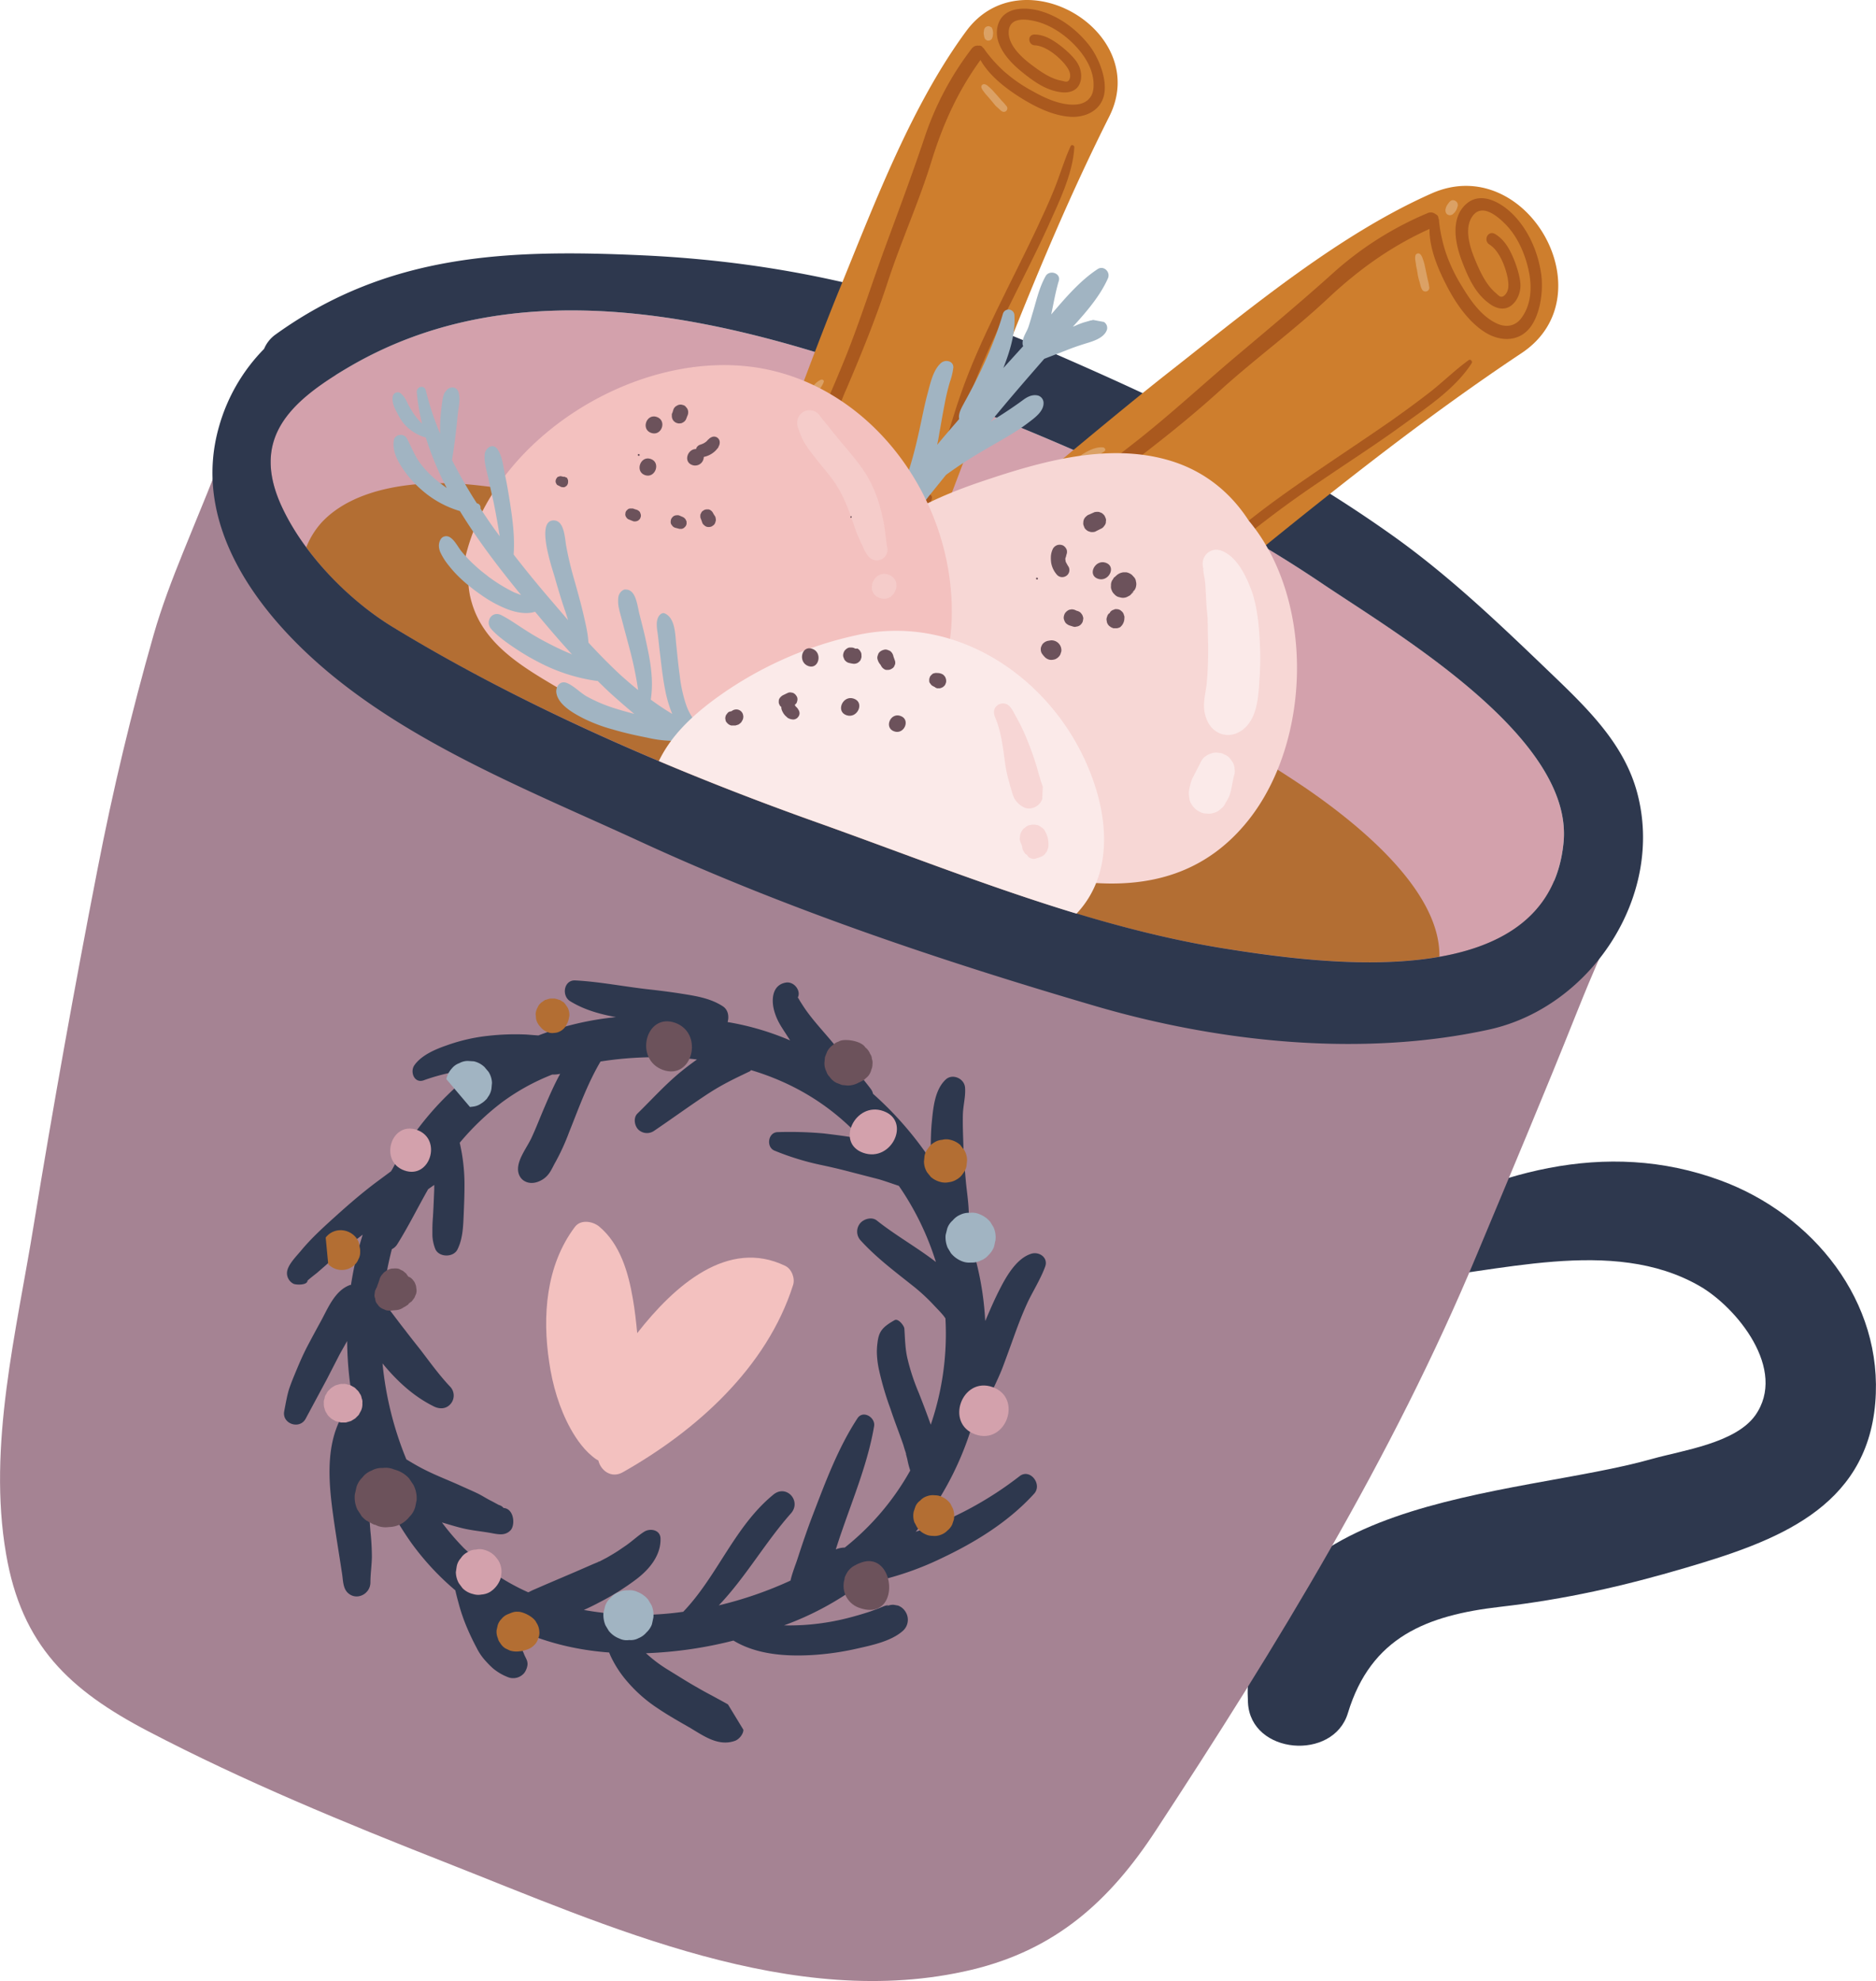 <svg xmlns="http://www.w3.org/2000/svg" width="1023.1" height="1080" viewBox="0.007 -0.019 1023.079 1080.027" style=""><g><title>hdrawnl50_327509674</title><g data-name="Layer 2"><path d="M1022.7 764.9c4.7-55.4-34.1-102.8-84.2-121.3-63.3-23.4-126.2-4.1-182.2 27.8-14 8-8.1 27.9 8.1 26.7 51.8-3.9 114.7-24.5 162.5 3 20.2 11.6 48.1 45.6 30.3 70.6-10.9 15.1-39.6 19-56 23.6-74.4 21.2-226.7 19-220.6 133 1.5 28.3 46.6 31.9 54.5 5.6 12.6-41.5 43.1-53.3 83-57.9 35.6-4.1 67.4-11.3 101.6-21.4 48.1-14.2 98.1-32 103-89.7z" fill="#2e384e"></path><path d="M99.8 301.2c-6 14.8-11.7 29.7-16.1 45.1q-18 63-30.5 127.4-18.9 96.8-34.8 194C9 725.9-6.9 788.2 3.3 847.2c8.5 49.8 34.5 74.2 77.6 96.7 52.3 27.3 107 49.8 161.9 71.4 88.4 34.7 190.1 81.6 287 58.6 46.1-11 75.5-37.6 100.7-76.2 65.7-100.2 128.8-203 175-313.9 18.2-43.6 36.6-87.1 54.1-131 21.4-53.4 10.4-19 27.1-73.1-8.6-.8-18.2.8-27.4.9-32.6.3-64.2-11.9-95.1-21.4-95.3-29.3-157.7-152.7-255.5-173.5-66.1-14-130.8-33.5-196.5-49.5-34.9-8.5-70-16-104.8-25.3-16.3-4.3-36.4-11-53.7-10.1-20.9 1.1-23.3 19.5-28.7 35.7-7.2 22-16.6 43.2-25.2 64.7z" fill="#a58393"></path><path d="M785 521.6c-39.7 7-87.5.3-117.9-4.6-75.2-12.1-149.7-43-221.1-68.5-78.4-27.9-160.3-63.1-231.5-106.4a171.8 171.8 0 0 1-47.4-43.7 122.2 122.2 0 0 1-13.2-21.7c-17.6-37.4 4.1-57.5 35.4-76.1C294 138.7 424 180.3 532.1 223.2c66.8 26.5 129 54.5 188.9 94.8 40.1 27 137.4 84 131.7 141.4-3.9 39-32.5 56.1-67.7 62.2z" fill="#d3a1ac"></path><path d="M785 521.6c-39.7 7-87.5.2-117.8-4.6-26.9-4.3-53.5-11-80.1-18.9-47.8-14.5-95.1-33.2-141.1-49.6-28.7-10.2-57.8-21.4-86.7-33.6-50.1-21.2-99.7-45.3-144.8-72.8a170.5 170.5 0 0 1-47.5-43.7 44.6 44.6 0 0 1 8.5-13.7c18.5-19.7 53-22.7 77.9-20.8 35.8 3 72.4 12.7 106.2 24.7s71.5 15 106.2 27.4c86.7 30.7 171.3 62.6 247.4 114.4 25.3 17.5 72.5 54.2 71.8 91.2z" fill="#b36e33"></path><path d="M892.9 432.3c-6.7-25.2-24.8-43.7-43-61.3-29.1-27.9-57.8-55.9-90.8-79.3-61.1-43.4-122.8-72.5-191.3-102.1-70.9-30.6-140.2-46.8-217-50.4-73.7-3.4-139.1-1.1-200.6 43.2a18.3 18.3 0 0 0-6.2 7.8 98.3 98.3 0 0 0-24.5 42.1c-15.5 53.6 21 102.1 60.2 134.7 48.9 40.6 112.7 65.6 169.9 92 79.3 36.5 163.6 64.8 247.2 89.3 67.7 19.9 145.6 28.2 215.2 13 55.5-12.1 95.9-72.7 80.9-129zM667.1 517c-75.2-12.1-149.7-43-221.2-68.5-78.3-27.9-160.2-63.1-231.3-106.4-24.1-14.6-48.5-39.4-60.7-65.4-17.6-37.4 4-57.5 35.5-76.1C294 138.7 424 180.3 532.1 223.2c66.8 26.5 129.1 54.6 188.8 94.8 40.2 27.1 137.5 84 131.8 141.4-8.1 82.7-128.2 66.8-185.6 57.6z" fill="#2e384e"></path><path d="M780.6 105.5c-49.8 22.1-97.4 61.4-140.2 95.1-17.8 13.9-35.3 28.4-52.8 42.9l-2.9 2.4-42.8 35.6-1.5 1.2q-17.1 14.3-34.5 28.2c-21.3 17.1-44 34-67 51.2a79.7 79.7 0 0 0 19.4 47c12.5 14.6 29.1 26 46.5 35.2 21.4-15.4 42.5-30.9 63.1-47.2 22.5-17.7 44.4-35.8 66.5-54l4.9-4.1c12.7-10.3 25.2-20.7 37.8-31l9-7.3c46.5-37.8 93.8-75 143.7-108.2 47.3-31.4 2.6-110.1-49.2-87z" fill="#ce7e2d"></path><path d="M801 196.3c-7.4 5.3-14 11.9-21.2 17.5s-14.1 10.6-21.3 15.7c-15 10.4-30.2 20.4-45.3 30.8s-29.7 20.9-43.4 32.9c-6.9 6-13.5 12.5-20.3 18.6s-14.5 10.5-19.4 17.3c-.5.7.3 2 1.2 1.7 7.9-2.5 14.8-9.5 21-14.8s13.2-12.1 20-17.9a562.4 562.4 0 0 1 47.4-35.5c14.9-10.2 30.1-19.9 44.7-30.5s29.3-20.3 38.2-34.1c.6-1-.6-2.4-1.6-1.7z" fill="#aa591e"></path><path d="M621.9 335.3a21.7 21.7 0 0 0-3.5 1.5l-1.9 1.3-2.5 1.5-1.3.8-1.4 1.4a2.6 2.6 0 0 0-.6 2.5l.3.6a1.5 1.5 0 0 0 2 .6c1.4.1 1.3.3 2.2-.2a21.2 21.2 0 0 0 2-1.2l2-1.4 2.1-1.4a15.8 15.8 0 0 0 1.5-1.2l1.4-1.4c1.4-1.5-.4-4.2-2.3-3.4z" fill="#aa591e"></path><path d="M840.6 150.1c-1.5-11.6-6.3-23.3-14.3-32-6.3-6.9-18.2-14.6-26.8-6.8s-5.9 21.4-2.2 31.1 7.6 17.9 15.1 23.2c3.3 2.5 7.7 3.7 11.3 1.3s5.6-7.2 5.5-11.6-2.3-11.3-4.6-16.3-4.9-8.7-9-11.3-6.9 3.4-3.3 5.6c5.4 3.4 8.7 12.1 9.9 18.1.5 3 1 6.7-1.3 9.2s-3.6.4-5.2-.9c-5.4-4.6-8.6-11.8-11.2-18s-6.5-17.4-1.2-24.2 13.7.7 17.7 4.7c6.5 6.6 10.6 15.9 12.6 24.9s1.6 18.7-3.7 26c-3.6 5.1-9.1 5.6-14.3 2.9-8-4-13.8-12.4-18.3-19.9a88.6 88.6 0 0 1-8.7-18.1 83.5 83.5 0 0 1-3.8-17.4 3.7 3.7 0 0 0-.4-1.8v-.4a2.3 2.3 0 0 0-1.4-1.6 4.2 4.2 0 0 0-4.5-.6 182.6 182.6 0 0 0-50.9 32.1c-17.2 15.5-34.8 30.2-52.5 45.1s-35.3 31.2-53.8 45.9c-5.5 4.3-10.9 8.6-16.5 12.7l-4.6 3.6c-12 9.3-24.2 18.4-36 27.8l-7.9 6a18.4 18.4 0 0 0-2.2 1.7c-34.8 26.9-69.5 53.8-103.5 81.6l-8.5 6.8a59.8 59.8 0 0 0 2.5 7.1c36.5-30.2 74.7-58.4 111.9-87.9l4.3-3.4 2.5-1.9c14.3-11.3 29.1-22.2 43.8-33.3l5.3-4.1c18.4-13.9 36.6-28.2 53.7-43.8 19.1-17.2 39.8-32.3 58.4-49.8 16.8-15.7 34.3-28.2 55.1-37.6-.1 10.7 4.7 21.9 9.4 31s11.8 19.8 21.3 25.6c7.3 4.4 16.6 5.1 22.9-1.4s8.6-19.8 7.4-29.9z" fill="#aa591e"></path><path d="M779.5 156.9a26.6 26.6 0 0 0-.9-4.6l-.9-4.3-.9-4.2c-.2-.7-.4-1.4-.7-2.2l-.3-.8a.6.6 0 0 0-.1-.4 6.7 6.7 0 0 0-1.1-1.8 1.6 1.6 0 0 0-2.7.8 7.2 7.2 0 0 0-.1 2.1 1.7 1.7 0 0 1 .1.7 25.1 25.1 0 0 1 .4 2.7c.3 1.4.6 2.8.8 4.2s.5 2.7.9 4 .5 1.9.8 2.9a6.4 6.4 0 0 0 .8 1.9 2.1 2.1 0 0 0 3.9-1z" fill="#dba165"></path><path d="M795 112.2a2.8 2.8 0 0 0-.1-1.3 2.3 2.3 0 0 0-.8-1.1 2.6 2.6 0 0 0-2.4-.6 3.6 3.6 0 0 0-1.6 1.4l-.5.6a12.9 12.9 0 0 0-.9 1.6 8.3 8.3 0 0 0-.4 1.5v.6a2.9 2.9 0 0 0 .2.9 2.4 2.4 0 0 0 1 1.2 2.6 2.6 0 0 0 3-.4l.2-.2.9-.9a2.2 2.2 0 0 1 .5-.8 13 13 0 0 0 .9-2.5z" fill="#dba165"></path><path d="M601.6 243.9c-6.4-.7-14 5.6-18.8 9.1-6.9 5.3-13.3 11.2-19.8 17s-13.5 10.8-20.3 16.1a133.2 133.2 0 0 0-11.9 10.5c-2.9 2.9-6.1 6.2-7.4 10.1-.3.8.7 1.9 1.6 1.4 3.7-2.6 6.7-6.4 10.1-9.4s8.3-6.6 12.5-9.8c6.6-5.1 13.3-10.1 19.5-15.7s11.1-10.5 17-15.4a99.1 99.1 0 0 1 9-6.6c2.9-1.9 6.6-3.1 9.3-5.3.9-.6.1-1.9-.8-2z" fill="#dba165"></path><path d="M526.9 17c-29.4 39.9-49.4 92.4-68.1 138.3-7.8 19-15.1 38.3-22.4 57.7-.4 1.1-.7 2.1-1.2 3.2q-8.8 23.7-17.8 47.5a10.4 10.4 0 0 1-.6 1.6c-4.7 12.6-9.6 25.2-14.6 37.8-9.2 23.1-19.4 46.6-29.9 70.7a72.9 72.9 0 0 0 36.5 28.3c16.5 5.9 34.7 7.5 52.7 6.9 9.9-21.7 19.6-43.6 28.5-65.7 9.8-24.2 19-48.3 28.3-72.6l2.1-5.5c5.3-13.9 10.5-27.7 15.8-41.5 1.3-3.3 2.5-6.6 3.8-9.8 19.8-50.9 40.4-101.6 64.9-150.3 23.3-46.1-47.5-88.2-78-46.6z" fill="#ce7e2d"></path><path d="M583.9 79.6c-3.5 7.6-5.8 15.7-8.9 23.4s-6.4 14.7-9.8 22c-7.1 15-14.7 29.8-21.9 44.7s-14.1 30-19.5 45.6c-2.8 7.8-5 15.9-7.7 23.8s-6.7 14.8-7.5 22.4c-.1.8 1.1 1.5 1.7.8 5.1-5.5 7.4-14.2 9.9-21.1s5.1-15.5 7.8-23.2c6.1-16.9 13.6-33.2 21.5-49.4 7.2-14.7 14.8-29.3 21.6-44.2 6-13.4 14-29.3 14.8-44.2 0-1-1.5-1.6-2-.6z" fill="#aa591e"></path><path d="M504.9 270.1a18.6 18.6 0 0 0-2.1 2.8l-1 1.9-1.2 2.3-.7 1.2c-.2.6-.3 1.2-.5 1.8a2.3 2.3 0 0 0 .7 2.2l.5.3a1.3 1.3 0 0 0 1.8-.4c1.2-.6 1.2-.4 1.7-1.1a17.4 17.4 0 0 0 1-1.9c.3-.7.7-1.4 1-2l1-2.1a7.7 7.7 0 0 0 .7-1.6c.1-.6.3-1.1.4-1.7a1.9 1.9 0 0 0-3.3-1.7z" fill="#aa591e"></path><path d="M594.4 25.2c-6.4-8.4-15.5-15.5-25.7-18.8-8.1-2.7-21-3.3-24.3 6.7s5 19.6 12.3 25.6 14.1 10.7 22.3 11.6c3.8.4 7.8-.6 9.6-4.2s1.1-8.2-.9-11.6-6.9-7.9-11-10.8-7.7-4.7-12.2-4.9-3.9 5.8-.1 5.9c5.8.3 12.4 5.7 16 9.9 1.7 2.1 3.8 4.8 3.1 7.8s-2.7 2-4.5 1.6c-6.3-1.1-12.1-5.4-17-9.1S549.1 24 550.2 16.3s11.1-5.7 16.1-4.3c8.1 2.4 15.6 7.8 21.2 14.1s9.6 14 8.8 22.2c-.6 5.6-4.7 8.5-10 8.7-8.1.4-16.6-3.6-23.5-7.5a81.9 81.9 0 0 1-15-10.4 76.1 76.1 0 0 1-10.8-12 4.7 4.7 0 0 0-1.1-1.3c-.1 0-.1-.1-.2-.3a2 2 0 0 0-1.9-.6 4 4 0 0 0-3.8 1.5 165.2 165.2 0 0 0-25.7 48.3c-6.7 20-14 39.5-21.3 59.3s-13.8 40.5-21.8 60.5c-2.4 5.9-4.8 11.7-7.3 17.5l-2.1 4.9c-5.3 12.7-10.8 25.4-15.9 38.2l-3.5 8.3a22.9 22.9 0 0 0-1 2.3c-15.4 36.9-30.7 73.8-45.1 111.1l-3.6 9.3c1.6 1.5 3.3 3 5.1 4.4 15.3-40.3 32.8-79.8 48.9-119.9.7-1.5 1.3-3 1.9-4.6s.7-1.8 1.1-2.6c6.3-15.3 13-30.7 19.7-46.1.7-1.9 1.5-3.7 2.3-5.5 8.3-19.4 16.2-38.9 22.7-58.9 7.3-22.1 17-43.4 23.8-65.7 6.2-19.9 14.3-37.7 26.5-54.5 4.8 8.5 13.6 15.3 21.5 20.3s18.2 10.3 28.3 10.7c7.8.2 15.5-3.5 17.5-11.5s-2.1-19.5-7.6-27z" fill="#aa591e"></path><path d="M549.1 58.1a26.7 26.7 0 0 0-2.8-3.2l-2.6-3-2.6-2.9-1.5-1.4-.6-.5-.3-.3a4 4 0 0 0-1.7-.9 1.5 1.5 0 0 0-1.8 1.8 6.8 6.8 0 0 0 .9 1.7l.4.5a15.6 15.6 0 0 0 1.6 2l2.5 2.9 2.4 2.9 2 1.8a5.7 5.7 0 0 0 1.5 1.2 1.9 1.9 0 0 0 2.6-2.6z" fill="#dba165"></path><path d="M541.2 15.8a2.1 2.1 0 0 0-.6-1l-1.1-.5a2.5 2.5 0 0 0-2.2.7 2.9 2.9 0 0 0-.7 1.8c0 .2-.1.5-.1.7a4.3 4.3 0 0 0 .1 1.6 7 7 0 0 0 .3 1.4l.2.5a.9.9 0 0 0 .6.6 1.5 1.5 0 0 0 1.3.5 2.2 2.2 0 0 0 2.2-1.6.4.4 0 0 1 .1-.3 4.3 4.3 0 0 0 .2-1.1c0-.3.1-.6.1-.9a6.7 6.7 0 0 0-.4-2.4z" fill="#dba165"></path><path d="M447.7 207c-5.3 2.3-8.6 10.7-10.7 15.7-3.2 7.3-5.6 14.9-8.1 22.4s-5.7 14.6-8.8 21.8a110.2 110.2 0 0 0-4.6 13.7c-1 3.6-2.1 7.6-1.3 11.3a1 1 0 0 0 1.8.3c1.8-3.7 2.5-8 3.9-11.9s3.5-9 5.4-13.4c2.9-7 6-13.9 8.3-21.2s4.1-13.3 6.5-19.8c1.3-3.1 2.6-6.3 4.1-9.3s3.9-5.4 5-8.3c.4-1-.7-1.6-1.5-1.3z" fill="#dba165"></path><path d="M569.5 195.6l11.7-4.5c3.4-1.4 6.9-2.6 10.4-3.7s10.5-2.8 12.1-7.7a3.8 3.8 0 0 0-1.7-4.2l-5.9-1.1-.6.2a5.8 5.8 0 0 0-1.4.3l-2.8.8a38 38 0 0 0-4.7 1.8l-1.5.6c7.4-8.1 14.8-16.7 19.1-26.3 1.6-3.5-2.3-7.3-5.6-5.1-9.6 6.3-17.6 15.7-25.3 24.7 1.3-6.1 2.3-12.2 4.1-18.2 1.4-4.3-5.1-6.4-7.2-2.6-3.3 5.9-4.8 12.4-6.7 18.9-.9 2.9-1.7 6-2.7 8.9s-3.8 6.3-3 9.9a.5.5 0 0 1 .2.4l-10.8 11.9c3.6-9.2 6.7-19.1 6-29.1a3.2 3.2 0 0 0-6.2-.6c-4.9 16.8-12.5 33-20.9 48.2-1.3 2.5-3.7 6.2-3 9.3-4 4.7-8.1 9.3-12 14.1.4-1.9.8-3.9 1.1-5.9 1-5.5 1.9-11 3-16.5a119 119 0 0 1 2.8-11.8 36.4 36.4 0 0 0 1.9-7.9c.2-3.6-4.2-4.6-6.6-2.6-4.5 3.8-6 11.5-7.5 17s-2.9 12.7-4.3 19.1-2.8 12.3-4.6 18.4c-.8 2.8-1.7 5.5-2.8 8.3a29.8 29.8 0 0 0-2 5.1 50.3 50.3 0 0 0-7.4 14.1c-1.2 4.3 4 8.6 7.9 6 5.7-3.8 9.6-9.6 13.7-15l9.6-11.9c5.9-4.3 12.1-8.4 18.4-12.1 8.9-5.4 18.5-10.2 26.8-16.6 3.3-2.5 8.3-6.1 8-10.8a4.2 4.2 0 0 0-3.1-3.8c-3.2-.7-5.9.8-8.4 2.7-5.6 4.1-11.5 7.9-17.4 11.6l7.1-8.5c7.3-8.7 14.7-17.2 22.2-25.8z" fill="#a1b4c2"></path><path d="M681 283.8c-10.2-15.8-25.1-27.8-44.7-33.2-32.7-9.1-68.3.9-99.5 11.4-25.1 8.4-50.4 19.5-68.3 39.9-10.4 11.9-18 25.6-19.7 41.5a59.8 59.8 0 0 0 2.9 25.6c1.2 26.5 18.7 53.6 37.7 69.9 27.4 23.6 66.5 38.4 102.2 42s66.3-5.1 89.1-33.6c34.4-43 36.5-120.2.3-163.5z" fill="#f7d7d5"></path><path d="M518.2 318.1c-6.2-55.4-46.5-106.8-102.4-117.2-66.7-12.3-147.8 37.6-162.4 104.6a13.9 13.9 0 0 0 2 11.4 44.6 44.6 0 0 0 1.9 11.7c6.9 23.7 29.5 36 49.2 47.7 30.8 18.3 63.7 27.3 99.1 31.6 32.6 4 70.2 6.8 94.7-19.5 17.5-18.9 20.7-45.9 17.9-70.3z" fill="#f3c1bf"></path><path d="M686.9 369.9a158.9 158.9 0 0 0 .1-20.7c-.4-8.7-1.6-20.2-4.9-28.4-2.4-6.2-5.9-13.4-11.1-17.7-3.1-2.4-6.9-4.6-10.8-2.7s-5.2 6.3-3.7 10.3c-.6-1.6-.1 1.4-.1 1.7s.3 1.4.4 2.1a52.3 52.3 0 0 1 .7 6.8c.2 3.5.3 6.9.6 10.5.2 1.7.3 3.4.5 5.1v2.2a24.4 24.4 0 0 1 .1 2.7c0 3.5.1 6.9.2 10.4 0 6.3-.1 12.6-.7 18.9a17.9 17.9 0 0 1-.2 2.3 1.3 1.3 0 0 0 .1-.6l-.6 3.9c-.9 5.5-1.6 9.9.5 15.3 3.4 8.9 13.2 11.5 20.5 5.2s7.8-17.8 8.4-27.3z" fill="#fbeae9"></path><path d="M658.1 372.8v-.2c.1-1 .1-2.9 0 .2z" fill="#fecbc4"></path><path d="M671.7 429l1.2-5.9a7.2 7.2 0 0 0 .4-3.8 8.2 8.2 0 0 0-1-3.7l-1.5-2.1a6.6 6.6 0 0 0-3.2-2.2 4.4 4.4 0 0 0-2.5-.8 7.7 7.7 0 0 0-3.7 0c-2.4.6-5 2-6.2 4.3l-5 9.7a28.4 28.4 0 0 0-1.6 5.7 9.8 9.8 0 0 0-.2 3.4c.1.9.3 1.8.4 2.7a9.4 9.4 0 0 0 2 3.5 9 9 0 0 0 3.2 2.6 7.4 7.4 0 0 0 4.1 1.1 7.9 7.9 0 0 0 4-.4 7.3 7.3 0 0 0 3.5-2 7.6 7.6 0 0 0 2.7-3.2l.9-2.6c-.7 2-.8 2.5-.3 1.6s.1-.2.2-.4.7-1.3 1.1-2a26.4 26.4 0 0 0 1.5-5.5z" fill="#fbeae9"></path><path d="M483.9 298.7c-.9-4.7-1.1-9.7-2.1-14.5-2.1-10.6-5.6-20.6-12-29.4-3.5-4.9-7.4-9.4-11.3-14l-4.9-6c-2.2-3-4.7-5.6-6.8-8.6a6.8 6.8 0 0 0-8.8-1.6 7.1 7.1 0 0 0-2.8 8.6c1.2 3.2 2.2 6.3 4.1 9.1a70.1 70.1 0 0 0 4.5 6.2c2.9 3.8 6 7.5 9 11.2 7.1 9.2 10.1 18.3 13.8 29.2a80.8 80.8 0 0 0 3.7 8.5c1.4 3.1 3 7.3 6.8 8a5.8 5.8 0 0 0 6.8-6.7z" fill="#f5ccca"></path><path d="M484.6 313.3c-8.2-3-13.2 9.7-4.9 12.7s13.2-9.8 4.9-12.7z" fill="#f5ccca"></path><g fill="#6c525b"><path d="M309.8 262.2a2 2 0 0 0-.3-1.1 2.2 2.2 0 0 0-.5-.8h-.3l-.4-.2-.3-.2h-.8l-1.3-.3a2.2 2.2 0 0 0-1.1.2 1.8 1.8 0 0 0-.9.4l-.4.6a1.8 1.8 0 0 0-.4.9 2.2 2.2 0 0 0-.1.8 1.9 1.9 0 0 0 .3 1l.3.6a2.9 2.9 0 0 0 1.2.7l.7.4a2.8 2.8 0 0 0 1.5.4h.7a3.5 3.5 0 0 0 1.3-.8c.3-.2.4-.6.6-.9a4.3 4.3 0 0 0 .2-1.7z"></path><path d="M304.8 264.3l-.5-.2z"></path><path d="M304.1 264h.3l.4.2z"></path><path d="M304.9 264.4z"></path></g><path d="M348.6 247.6a.5.5 0 1 0-.3.9c.5.2.8-.7.3-.9z" fill="#6c525b"></path><path d="M349.5 281.3a3 3 0 0 0-.2-1.3l-.3-.8a3.5 3.5 0 0 0-1.3-1.1 4.2 4.2 0 0 0-1.2-.4l-.5-.2-.9-.3h-1.2a2.8 2.8 0 0 0-1.3.3l-.9.8a3.9 3.9 0 0 0-.6 1.1 2.2 2.2 0 0 1-.1.8 2.9 2.9 0 0 0 .4 1.6l.5.7a3.5 3.5 0 0 0 1.3.8h.1l.4.2.5.2 1.3.5a4 4 0 0 0 2.5-.4l.7-.6a2.4 2.4 0 0 0 .6-1.1 1.9 1.9 0 0 0 .2-.8z" fill="#6c525b"></path><path d="M374.4 285.1a2 2 0 0 0-.2-1.3c-.1-.3-.3-.5-.4-.8a4.5 4.5 0 0 0-1.3-1.1l-2.1-.9a2.9 2.9 0 0 0-1.3-.1 3.2 3.2 0 0 0-1.4.3 3.1 3.1 0 0 0-1.1.9 3.5 3.5 0 0 0-.7 1.2c0 .2-.1.5-.1.8a2.7 2.7 0 0 0 .3 1.8l.6.8a3.1 3.1 0 0 0 1.5 1l2.3.6h1.3a3.1 3.1 0 0 0 1.3-.6l.6-.6a2.4 2.4 0 0 0 .6-1.1 1.4 1.4 0 0 0 .1-.9z" fill="#6c525b"></path><path d="M390.4 283.7a6.4 6.4 0 0 0-.3-2l-.9-1.4c-.1-.1-.1-.1-.1-.2s-.1-.1-.1-.2l-.3-.5a3.6 3.6 0 0 0-1-1.1 3.1 3.1 0 0 0-1.3-.6h-.9a3.5 3.5 0 0 0-1.4.3l-.8.5a2.4 2.4 0 0 0-.9 1.1l-.4.8a6 6 0 0 0 0 1.9c.4.9.7 1.8 1 2.7a2.7 2.7 0 0 0 .9 1.2 3.8 3.8 0 0 0 1.3.9 3.6 3.6 0 0 0 1.4.2 4 4 0 0 0 1.5-.3l.9-.6a3.1 3.1 0 0 0 1.1-1.6z" fill="#6c525b"></path><path d="M354.9 250.2c-5.6-2-8.8 6.8-3.2 8.8s8.9-6.8 3.2-8.8z" fill="#6c525b"></path><path d="M358.2 227.3c-5.6-2-8.8 6.7-3.1 8.7s8.8-6.7 3.1-8.7z" fill="#6c525b"></path><path d="M375.3 224.8a3.8 3.8 0 0 0-1.2-2.9 2.6 2.6 0 0 0-1.3-1l-1.1-.3a3.9 3.9 0 0 0-2.1.3l-.9.5a3.9 3.9 0 0 0-1.4 1.7l-.6 1.9a2.1 2.1 0 0 0-.3 1.5 4.1 4.1 0 0 0 1 3 5 5 0 0 0 1.4 1l1 .3a5 5 0 0 0 2.1-.2l.9-.5a3.8 3.8 0 0 0 1.4-1.7c.3-.7.5-1.4.8-2a4.5 4.5 0 0 0 .3-1.6z" fill="#6c525b"></path><g fill="#6c525b"><path d="M392.5 241.3a3.1 3.1 0 0 0-4.6-2.9 4.6 4.6 0 0 0-1.6 1.2l-.8 1 .5-.6-.2.2.5-.6h-.1c-.1.1-.1.2-.2.2a5 5 0 0 1-1.5 1.4 6.1 6.1 0 0 1-1.8.9l-.4.2a3.6 3.6 0 0 0-2.3 1.5 4.2 4.2 0 0 0-.4 1c-4.6-.1-7.1 6.9-2.1 8.7a4.7 4.7 0 0 0 6.3-4.4 12.8 12.8 0 0 0 6.6-3.6l1.2-1.4.2-.3v-.2l.4-.8a4.1 4.1 0 0 0 .3-1.5z"></path><path d="M386.4 239.5z"></path></g><path d="M464.3 281.4c-.5-.2-.8.7-.3.9a.5.5 0 0 0 .3-.9z" fill="#6c525b"></path><path d="M578.8 353.9a5.2 5.2 0 0 0-1-2.6 5.4 5.4 0 0 0-4.8-2.2l-1.7.3a5.3 5.3 0 0 0-2.1 1.1 3.3 3.3 0 0 0-1.1 1.5 3.5 3.5 0 0 0-.5 1.8 4.6 4.6 0 0 0 .5 2.3 12.7 12.7 0 0 0 2 2.4 5.3 5.3 0 0 0 2.5 1.2 6.7 6.7 0 0 0 2.8-.3 5.7 5.7 0 0 0 2.2-1.6 3.8 3.8 0 0 0 .9-1.8 3.6 3.6 0 0 0 .3-2.1z" fill="#6c525b"></path><path d="M565.8 315a.5.5 0 1 0-.3.9c.5.2.8-.7.3-.9z" fill="#6c525b"></path><path d="M590.8 337.1a5.8 5.8 0 0 0-.7-2.1l-.7-.9a4.3 4.3 0 0 0-2.1-1.1l-.7-.3a4.6 4.6 0 0 0-2.3-.5l-1.1.2a5 5 0 0 0-1.9 1.3 3.8 3.8 0 0 0-.9 1.5 5.1 5.1 0 0 0-.3 1.7 4.8 4.8 0 0 0 .5 1.7 3.3 3.3 0 0 0 1 1.4 5.3 5.3 0 0 0 2.1 1.1l1.6.5a2.5 2.5 0 0 0 1.7 0 3.9 3.9 0 0 0 2.9-1.7 3.3 3.3 0 0 0 .7-1.6c.1-.4.1-.8.2-1.2z" fill="#6c525b"></path><path d="M613.2 336.8a1.9 1.9 0 0 0-.2-1.3 3.8 3.8 0 0 0-1-2l-.8-.7a3.6 3.6 0 0 0-2.2-.7 2.2 2.2 0 0 0-1.6.3 3.1 3.1 0 0 0-1.5.8 2.5 2.5 0 0 0-.8 1.2c-.2-.1-.3-.1-.5.3h-.1l-.2.3-.3.5-.4 1.2a3.1 3.1 0 0 0 0 1.9 2.7 2.7 0 0 0 .3 1.2 4.2 4.2 0 0 0 1.1 1.5l1 .7 1.2.5h1.9a5.5 5.5 0 0 0 1.8-.6 6.4 6.4 0 0 0 2.3-5.1z" fill="#6c525b"></path><g fill="#6c525b"><path d="M619.6 319.4a4.9 4.9 0 0 0-.1-2.4 4 4 0 0 0-1-2.3l-1.2-1.3a6.9 6.9 0 0 0-3-1.4h-1.7a6.9 6.9 0 0 0-3.1 1.2l-.3.2-1.3 1.2h-.1a.3.3 0 0 0-.1.2h-.2a7.5 7.5 0 0 1-.9 1.5.1.1 0 0 1-.1.1l-.2.5a4.9 4.9 0 0 0-.4 2.4 4.3 4.3 0 0 0 .4 2.5 4.9 4.9 0 0 0 1.4 2.1 5.1 5.1 0 0 0 2.1 1.5l1.6.4a5.3 5.3 0 0 0 3.3-.4l1.5-.8a6.3 6.3 0 0 0 1.5-1.8l-.5.4a3.4 3.4 0 0 0 .8-.9c0 .1 0 .1-.1.1l.3-.3h.1l-.4.5c0 .1 0 .1-.1.1s-.1.2-.1.3.1-.2.2-.3-.8 1.2-.4.8a3.9 3.9 0 0 0 .8-1.4c.1-.1.3-.2.4-.4a5 5 0 0 0 .9-2.3z"></path><path d="M617.7 323c0-.1.1-.1.1-.2s.1-.1.1-.2-.1.2-.2.4z"></path></g><path d="M582.3 308.3l-.3-.6a10.9 10.9 0 0 1-.8-1.5c-.1-.4-.1-.8-.2-1.2v-.6a9.8 9.8 0 0 0 .5-1.6v-.2a4.2 4.2 0 0 0 .3-2.7 4.5 4.5 0 0 0-2-2.5 4.4 4.4 0 0 0-3-.3 4.4 4.4 0 0 0-2.5 1.9 10.9 10.9 0 0 0-1.2 4.6 18.8 18.8 0 0 0 .2 3.4 13.3 13.3 0 0 0 3 6.2 3.8 3.8 0 0 0 2.6 1.4 4 4 0 0 0 2.8-.8 3.8 3.8 0 0 0 .6-5.5z" fill="#6c525b"></path><path d="M603.2 283.7a3.5 3.5 0 0 0-.5-1.8 2.4 2.4 0 0 0-.6-1.1 5.3 5.3 0 0 0-1.4-1.2l-1.3-.5a7 7 0 0 0-2.5.1l-2.9 1.3a3.7 3.7 0 0 0-1.6 1 4.4 4.4 0 0 0-1.2 1.5 4.3 4.3 0 0 0-.4 1.9 3.1 3.1 0 0 0 .3 1.9 6.1 6.1 0 0 0 .5 1.2 5.8 5.8 0 0 0 1.9 1.6l1.3.4a5.8 5.8 0 0 0 2.6-.2.1.1 0 0 1 .1-.1l3.4-1.7a4 4 0 0 0 1.3-1.3 3.8 3.8 0 0 0 .9-1.8 4.9 4.9 0 0 1 .1-1.2z" fill="#6c525b"></path><path d="M603.1 306.8c-5.8-2.1-10.3 6.6-4.4 8.7s10.3-6.6 4.4-8.7z" fill="#6c525b"></path><path d="M455.4 375.7c-5-1.8-8.4 5.7-3.4 7.5s8.4-5.8 3.4-7.5z" fill="#6c525b"></path><path d="M386.6 400l-2.8-1.4c-.9-2.2-2.8-3.2-4.4-5a24.5 24.5 0 0 1-2.6-3.7 28.8 28.8 0 0 1-2.7-5.9 75.8 75.8 0 0 1-3.4-15.7c-.8-5.6-1.3-11.2-1.9-16.8s-.5-14.6-6.3-17.1c-1.1-.5-2.3.3-3 1.2-2.2 3-1.1 7.5-.7 10.8s.6 5.4.9 8c.9 7.2 1.6 14.4 3 21.5a67.7 67.7 0 0 0 3.9 13.3q-6-3.6-11.7-7.8c1.7-10.9-.3-21.5-2.7-32.3-1-4.8-2.3-9.6-3.5-14.4s-1.9-13.2-7.3-13.3a2.2 2.2 0 0 0-1.6.3 5.4 5.4 0 0 0-2.6 3.9 18.7 18.7 0 0 0 0 4.1c.1 1.1.4 2.1.6 3.2l1.8 6.7c1.4 5.4 2.9 10.8 4.3 16.2a193.8 193.8 0 0 1 4.1 20.4c-3.3-2.7-6.6-5.5-9.9-8.5-6-5.6-11.7-11.4-17.2-17.4-.3-5.3-1.6-10.5-2.8-15.7s-3.3-12.8-5.1-19.1-3.1-11.8-4.2-17.7c-.8-4.2-.9-14-6.8-14.1-10-.1-.9 26 .5 30.9s3.4 11.8 5.4 17.6c.7 2 1.3 3.9 1.9 5.9l-11.4-13.3q-9.3-10.9-18.3-22.5c.7-9.2-.5-18.6-1.9-27.7-.8-5.1-1.6-10.1-2.7-15.2s-1.4-10.1-4-14.2-6.6-1-7.1 2c-.7 4.7 1.2 9.8 2.1 14.4s2 8.9 2.9 13.3 2.2 11.6 3.1 17.4c-3.7-4.9-7.1-9.9-10.5-15.1a2.3 2.3 0 0 0-1.9-2.8.1.1 0 0 0-.1-.1c-4.9-7.6-9.4-15.5-13.5-23.5.9-5.6 1.7-11.2 2.3-16.9.4-3.1.6-6.2 1-9.3s1.3-7 .3-10.6-4.9-3.4-6.6-1.2l-1.1 1.4a14.8 14.8 0 0 0-1.2 4.7c-.3 1.8-.5 3.7-.7 5.5a86.5 86.5 0 0 0-.5 8.8v3.2a159.1 159.1 0 0 1-7.8-23.6c-.8-3.2-5.2-2.1-4.9 1.1a109.1 109.1 0 0 0 2.9 17.1 38.2 38.2 0 0 1-4.5-5.3c-1.1-1.6-2-3.2-2.9-4.8l-.4-.8a18.6 18.6 0 0 0-1-2 11.4 11.4 0 0 0-2.7-3.5 2.7 2.7 0 0 0-4.5 1.4c-.6 3.4.9 6.4 2.5 9.3a33 33 0 0 0 3.1 5.1 24.1 24.1 0 0 0 12.4 8.1 168 168 0 0 0 11.4 27.5 82.7 82.7 0 0 1-6.6-5.1 55.9 55.9 0 0 1-7.8-8.3c-3.2-4.3-4.9-9.2-7.5-13.9a3.7 3.7 0 0 0-4-1.5h-.5l-.3.2a5.1 5.1 0 0 0-1.3.9 2.3 2.3 0 0 0-.8 1.7c-1 5.5 1.8 11 4.8 15.4a56.9 56.9 0 0 0 9.7 11.1 55.2 55.2 0 0 0 21.5 12.1c9.9 16.2 21.7 31.5 33.4 45.8l-3.9-1.5a89.2 89.2 0 0 1-11.1-6.5l-2.7-1.9-.7-.6-1.3-1a62.6 62.6 0 0 1-4.9-4.1 69.9 69.9 0 0 1-8-8.3c-2.3-2.8-5.2-9.4-9.4-8-2.2.6-3.1 3.8-2.8 5.8a8.9 8.9 0 0 0 .8 2.9 33.9 33.9 0 0 0 4.6 7.2c5.3 6.8 12.2 12.3 19.3 17.1a65.2 65.2 0 0 0 13.1 6.8c4.4 1.6 9.9 2.7 14.6 1.2 6.6 7.9 13.2 15.7 20.2 23.3l-.8-.4c-4-1.6-7.9-3.5-11.8-5.5s-7.3-3.9-10.8-6.1c-5.1-3.1-9.9-6.7-15.1-9.4s-9.1 3.4-5.7 7.4 9.4 8.2 14.3 11.4a119 119 0 0 0 11.5 6.7 96.5 96.5 0 0 0 31.8 10.3h.5c2.7 2.6 5.4 5.3 8.2 7.8s7.7 6.8 11.8 10.2c-3.7-1-7.4-2-11.1-3.2a83 83 0 0 1-14.4-6.1c-3.9-2.1-7.1-5.8-11.1-7.5s-6.3 2.1-5.9 5.2c.9 6.5 9.1 11.1 14.3 13.8a87.4 87.4 0 0 0 16.6 6.3c6.1 1.8 12.3 3.2 18.5 4.4a65.7 65.7 0 0 0 14.7 1.8 70.8 70.8 0 0 0 16.1 6.3c6.1 1.6 8.3-7.6 3-10.2z" fill="#a1b4c2"></path><g><path d="M587.1 498.1c-47.8-14.5-95.1-33.2-141.1-49.6-28.7-10.2-57.8-21.4-86.7-33.6 6.6-13.7 17.6-24.1 29.6-33.1a204.4 204.4 0 0 1 79.5-35.8c54.7-11.4 106.3 24.8 126 74.7 10.1 25.2 12.7 56.2-7.3 77.4z" fill="#fbeae9"></path><path d="M568.7 428.9l-.3-.9c-.2-.5-.3-1-.5-1.4a27.6 27.6 0 0 1-.8-2.7c-.6-1.8-1.1-3.7-1.6-5.5a151.8 151.8 0 0 0-5.4-15.2 95.7 95.7 0 0 0-6-12.5c-1.2-2.1-2.5-5.3-4.7-6.6a5 5 0 0 0-5.9.8c-1.7 1.6-1.7 3.9-.9 5.9 3.5 8.1 4.4 17.1 5.6 25.7a68.6 68.6 0 0 0 2.2 10c.4 1.7.9 3.3 1.4 5a24.6 24.6 0 0 0 1.4 3.8 12.4 12.4 0 0 0 4.4 4.4c4 2.6 9.5.1 10.8-4.2z" fill="#f7d6d5"></path><path d="M571.8 460.6v-1a23.6 23.6 0 0 0-.4-2.8 15.1 15.1 0 0 0-1.5-3.7 5.1 5.1 0 0 0-2-2.1 5.8 5.8 0 0 0-2.6-1.3 7.6 7.6 0 0 0-3 0 5.2 5.2 0 0 0-2.7 1l-1.5 1.2a7.3 7.3 0 0 0-1.8 3.5 12.3 12.3 0 0 1-.2 1.9 7.6 7.6 0 0 0 1 3 .1.1 0 0 1-.1-.1 8.8 8.8 0 0 1 .5 1.5v.7a9.2 9.2 0 0 0 1.8 3.2l.8.5a4.1 4.1 0 0 0 1.9 1.8l1.1.3a4.2 4.2 0 0 0 2.2-.3l1.5-.6-1.2.5.8-.2 1.7-.7a4.6 4.6 0 0 0 2.1-1.8 3.7 3.7 0 0 0 1-1.7 6.4 6.4 0 0 0 .6-2.8z" fill="#f7d6d5"></path><path d="M405.3 391.3a2.4 2.4 0 0 0 0-1.2 3.6 3.6 0 0 0-.7-1.8 3.5 3.5 0 0 0-1.1-1 3.4 3.4 0 0 0-1.4-.5 4.1 4.1 0 0 0-1.9.2 3.5 3.5 0 0 0-1.2.7h-.1l-.8.2a2.2 2.2 0 0 0-1.3.8l-.7.9a3.4 3.4 0 0 0-.5 1.4 1.7 1.7 0 0 0 0 1 4.2 4.2 0 0 0 .4 1.5l.7.8a4.5 4.5 0 0 0 1.7 1.1c.1 0 .2 0 .2.1h2.5l1-.3.6-.2a7.1 7.1 0 0 0 1.5-1.2 7.5 7.5 0 0 0 .7-1.2 2.4 2.4 0 0 0 .4-1.3z" fill="#6c525b"></path><path d="M435.4 386.9a5.1 5.1 0 0 0-1.3-1.6l-.4-.5a1.4 1.4 0 0 1-.2-.6l.3-.3a2 2 0 0 0 .8-1.2 4 4 0 0 0 .3-1.5 3.2 3.2 0 0 0-.3-1.4l-.6-.9a4 4 0 0 0-1.6-1.2l-1-.2a3.2 3.2 0 0 0-1.9.3L427 379a5.3 5.3 0 0 0-2.1 2.1 3.6 3.6 0 0 0-.2 1.4 2.7 2.7 0 0 0 .3 1.5 4.1 4.1 0 0 0 .5.9c.1.2.4.3.6.5a3.9 3.9 0 0 0 .2 1.5 9.4 9.4 0 0 0 1.4 2.6l.5.6 1.1 1 .2.2a6.2 6.2 0 0 0 2.6.9l-.8-.2a3.7 3.7 0 0 0 1.8.2 3.8 3.8 0 0 0 1.7-.8l.6-.7a3.5 3.5 0 0 0 .6-1.4 3.4 3.4 0 0 0-.6-2.4z" fill="#6c525b"></path><path d="M443 353.7c-5.9-2.1-8 7.3-2.2 9.4s8-7.4 2.2-9.4z" fill="#6c525b"></path><path d="M465.7 380.9c-6-2.2-10.1 6.9-4.1 9s10.1-6.9 4.1-9z" fill="#6c525b"></path><path d="M488.1 360.3l-1.2-3.4a4.2 4.2 0 0 0 .4 1c-.1-.2-.1-.4-.2-.6a4.5 4.5 0 0 0-1.1-1.9 3 3 0 0 0-1.5-.9 3.5 3.5 0 0 0-1.7-.4 5.7 5.7 0 0 0-2.2.7 4.1 4.1 0 0 0-1.6 1.6c-.1.4-.3.8-.4 1.2a3.3 3.3 0 0 0 .1 2.2 6.8 6.8 0 0 0 1.5 2.6c0 .1.1.1.1.2l.4.7a4.3 4.3 0 0 0 1.1 1.2 3.7 3.7 0 0 0 1.4.7h1a4 4 0 0 0 1.5-.3l.9-.5a3.2 3.2 0 0 0 1.1-1.2 3.6 3.6 0 0 1 .4-.9 3.7 3.7 0 0 0 0-2z" fill="#6c525b"></path><path d="M469.8 357.4a4.4 4.4 0 0 0-.2-1.6l-.5-.9a4.3 4.3 0 0 0-1.6-1.4h-.1a.1.1 0 0 1 .1.1h-1.1a3.9 3.9 0 0 0-2.1-.6h-1.1a4 4 0 0 0-2 1.1 3.3 3.3 0 0 0-1 1.4 4.7 4.7 0 0 0-.4 1.7 3.2 3.2 0 0 0 .4 1.6 2.9 2.9 0 0 0 .8 1.4 4.1 4.1 0 0 0 2 1.2l1.4.3-1.1-.2 1.7.3a3.8 3.8 0 0 0 1.5 0 3.9 3.9 0 0 0 1.5-.6l.8-.7a3.1 3.1 0 0 0 .8-1.5 3 3 0 0 0 .2-1.6z" fill="#6c525b"></path><path d="M516 371.3a3.4 3.4 0 0 0-.1-1 4.7 4.7 0 0 0-.6-1.5l-.7-.8a4.4 4.4 0 0 0-1.5-.8 5.7 5.7 0 0 0-1.8-.3h-.3a3.2 3.2 0 0 0-1.4.1 2.3 2.3 0 0 0-1.4.7l-.7.7a3.5 3.5 0 0 0-.6 1.4 1.4 1.4 0 0 0-.1.9 2.6 2.6 0 0 0 .2 1.5l.6.8a2.8 2.8 0 0 0 1.6 1.2l-.8-.4h.1l1.1.7h.2l.2.2h-.1l.8.4a1.7 1.7 0 0 0 1 .1 2.9 2.9 0 0 0 1.6-.2l.9-.4.9-.8a3.7 3.7 0 0 0 .7-1.4 2.2 2.2 0 0 0 .2-1.1z" fill="#6c525b"></path><path d="M491.1 390.3c-5.5-2-9.1 6.4-3.5 8.4s9.1-6.5 3.5-8.4z" fill="#6c525b"></path></g><g><path d="M556 804.8a193.4 193.4 0 0 1-49.1 27.7c-2.5 1-5 1.7-7.5 2.6a170 170 0 0 0 33.6-68.4l5.1-3.2 1.2-2c.3-.6.7-1.2 1-1.9s1.6-3 2.3-4.5 2.8-6 4-9.1c2.3-6.1 4.5-12.2 6.7-18.3s4.3-11.5 6.9-17.2 7.3-13.1 9.8-20c1.8-5-3.5-8.5-7.9-6.9-7.7 2.6-13.1 11.9-16.6 18.7s-5.6 11.9-8.2 17.9a164.4 164.4 0 0 0-9.5-47.3c0-1.2-.4-2.3-.4-3.9 1 .8 1.4.9 1.3.1a1.7 1.7 0 0 1-.1-.7 6.1 6.1 0 0 0-.1-1.9c-.1-2.1-.1-4.2-.2-6.3-.2-5.6-1.1-11-1.6-16.6s-1.1-12.7-1.3-19-.4-11-.3-16.5 1.6-10.2 1.2-15.2-6.8-7.7-10.4-4.5c-6.3 5.7-7 16.1-7.8 24a140.3 140.3 0 0 0-.2 20.5 188.4 188.4 0 0 0-31.8-36.6 6.1 6.1 0 0 0-1.2-2.6c-.6-.9-1.3-1.7-1.9-2.5-2.3-2.9-4.6-5.8-7-8.6l-11.7-14c-4.8-5.8-10-11.3-14.4-17.4-1.3-1.8-2.5-3.7-3.7-5.6a17.4 17.4 0 0 0-1.1-1.8c1.9-3.8-2.2-9-6.7-8.1-7.4 1.4-7.8 9.5-6.2 15.3s4.3 9.3 6.9 13.4l1.8 2.8a148.7 148.7 0 0 0-32.3-9.7l-1.8-.3c.9-3.1.3-6.7-2.6-8.6-7.4-4.8-16-5.8-24.6-7.2q-8.2-1.2-16.5-2.1c-13.1-1.5-26.2-4.1-39.3-4.8-6.3-.4-7.7 8.3-2.9 11.3 7.6 4.7 16.2 7.1 25 8.7a162 162 0 0 0-42.3 10l-6.5-.5a132.8 132.8 0 0 0-20.9.7 97.6 97.6 0 0 0-22.6 5.2c-6.1 2.1-13.7 5.3-17.6 10.8-2.6 3.7 0 10.2 5.2 8.2a107 107 0 0 1 29.4-6.1 162.4 162.4 0 0 0-46.7 54.7 5.3 5.3 0 0 0-.6 1l-8.1 6c-7.6 5.7-14.8 11.9-21.9 18.3S169.7 675.1 164 682c-2.4 2.9-7.3 7.7-7.5 11.8a6.5 6.5 0 0 0 3.6 6.1c1.3.6 7.4.9 7.6-1.7.1-.3 4.2-3.5 5.1-4.2l4.6-4 8-7.1c4-3.4 8.2-6.6 12.4-9.8a181.7 181.7 0 0 0-6.4 27.4h-.4c-8.5 3-12.2 12.9-16.2 20.1-2.4 4.4-4.8 8.8-7.1 13.2s-4 8.3-5.8 12.6-2.8 6.7-4 10.1-2.1 8.6-2.9 12.8c-1.4 6.9 8.4 10.3 11.7 4.1l11.5-21.4 7.1-13.8 4-7.1a198.4 198.4 0 0 0 4 37.6 8.7 8.7 0 0 0-7.5 4.6c-8.5 16.5-6.4 36.6-3.9 54.4 1.4 10 3.1 20 4.6 30 .6 3.5.4 8.1 3.2 10.7 4.8 4.5 12.3.6 12.3-5.7 0-4.5.7-9.1.8-13.7a135.2 135.2 0 0 0-.8-14.2c-.5-6.4-1-12.9-1.4-19.3-.1-2.6-.1-5.2 0-7.7a31.1 31.1 0 0 0 4.2 4.6 43.7 43.7 0 0 0 4.4 3.1 181.3 181.3 0 0 0 15 25.5 145.5 145.5 0 0 0 24.1 26c.5 2.1 1 4.2 1.6 6.3a99.7 99.7 0 0 0 3.8 11.7 133.6 133.6 0 0 0 6.2 13.3 30.6 30.6 0 0 0 5.1 7.4 47.8 47.8 0 0 0 3.9 3.9 29.1 29.1 0 0 0 8 4.7 7.8 7.8 0 0 0 9.2-2.5 10 10 0 0 0 1.5-3.7c.4-2.4-.7-3.8-1.6-5.8l-.4-1-1-2.2c-.6-1.3-1.5-2.6-2.1-4s-2.2-4.5-3.4-6.7l-.7-1.4a.8.8 0 0 0-.2-.4c.4.7.3.4.1 0a142.6 142.6 0 0 0 33.7 11.5 155.7 155.7 0 0 0 20.2 2.8 40.2 40.2 0 0 0 2.2 4.7 59.5 59.5 0 0 0 7.9 11.4 78.3 78.3 0 0 0 16.2 14.2c5.3 3.6 10.9 6.8 16.5 10 7.9 4.5 16.2 11.2 25.7 7.9 2.2-.7 4.8-3.7 4.7-6.1l-8.4-13.8-1.4-.8-2-1.1-4.4-2.4c-3-1.6-6-3.2-8.9-4.9-5.7-3.2-11.1-6.7-16.7-10.1a76.6 76.6 0 0 1-11.3-8.6 226 226 0 0 0 47.7-6.9c12.5 7.6 28.3 8.7 42.7 7.9a150.6 150.6 0 0 0 25-3.6c8-1.8 18.5-4 24.8-9.7a8.1 8.1 0 0 0 1.2-10.5 7.9 7.9 0 0 0-4-3.2l-2.2-.4a7.5 7.5 0 0 0-4.1.9l1.1-.7a8.9 8.9 0 0 0-2.8.7l-2.4 1-4.6 1.7c-3.3 1.1-6.7 2.1-10 3a131.2 131.2 0 0 1-26.4 4.4c-3.5.2-7.1.3-10.7.2a162.8 162.8 0 0 0 42.3-22.9h.2c4.3-.6 8.5-1.4 12.7-2.4a166.1 166.1 0 0 0 30.7-11.3c18.6-8.8 36.6-19.9 50.5-35.2 4.6-5.1-2.3-14-8-9.5zm-77.5-72.4a38.7 38.7 0 0 0-.3 4.8 50 50 0 0 0 1.3 10.2 162.4 162.4 0 0 0 6.1 20.6c2.2 6.7 4.8 13.2 7.1 19.9.4 1.5.9 3 1.4 4.5v.4c0 .1 0 .1.1.4l.6 2.3a50.9 50.9 0 0 0 1.6 6.2 142.4 142.4 0 0 1-35.7 42h-.3a13.5 13.5 0 0 0-4.6 1c1.1-3.4 2.2-6.8 3.4-10.2 6.4-18.6 14.2-37.5 17.5-57 .8-4.7-5.9-8.9-9-4.4-10.6 16.1-17.6 35-24.5 53-3 7.8-5.7 15.8-8.3 23.8-1 3.1-2.8 7.4-3.8 11.8a210.5 210.5 0 0 1-39.1 13.5c14.6-15.3 25.3-34.3 39.3-50.1 6-6.7-2.4-16.1-9.5-10.3-21.2 17.3-30.5 44.4-49.2 63.9a169.7 169.7 0 0 1-54.2-1c2.7-1.2 5.4-2.5 8-3.9a137.8 137.8 0 0 0 20.7-12.9c7.1-5.4 13.5-13.1 13.1-22.4-.3-4.6-5.7-5.4-8.8-3.5s-6.4 5-9.8 7.4l-3.8 2.6-.9.6-1.9 1.2-3.9 2.3-4.2 2.2h-.3l-.7.4-2.2.9-9.4 4.1-16.4 7-7.6 3.3-2.2 1.1a119.8 119.8 0 0 1-21.4-12.3 14.9 14.9 0 0 0-3.5-5.2 9.2 9.2 0 0 0-5.8-2.5l-4.3-4A137.3 137.3 0 0 1 241 830c3.8 1.1 7.6 2.3 11.4 3.2 5.4 1.3 11.1 1.7 16.6 2.8 3.4.6 6.7 1.1 9.4-1.7s2-11.8-3.8-12.2a4.7 4.7 0 0 0-2.5-1.6l-3.9-2.1c-2.7-1.3-5.2-3-7.9-4.3s-7.1-3.2-10.6-4.8c-6.1-2.7-12.3-5.1-18.2-8.1-3.4-1.7-6.6-3.6-9.9-5.6a184.1 184.1 0 0 1-13-52.3c7.8 9.5 16.9 18 28.1 23.5 3.1 1.5 6.7 1.4 9.1-1.5a7 7 0 0 0-.2-9.2c-5.8-6.1-10.8-13-15.9-19.7-2.9-3.7-5.8-7.3-8.6-11-4.2-5.3-8.2-10.9-12.5-16.2a191.6 191.6 0 0 1 5.1-28.2 7.1 7.1 0 0 0 2.9-2.6c6.1-9.7 11.2-20.1 16.9-30.1l3.3-2.3v2.4c-.2 5.1-.4 10.1-.7 15.1-.2 2.4-.3 4.7-.3 7v2.9a22.6 22.6 0 0 0 1.5 7.3c1.8 4.8 9.8 5 12.1.6 3.1-6 3.2-13.2 3.5-19.8.2-4.9.4-9.8.4-14.6a101.2 101.2 0 0 0-2.6-23.9 142 142 0 0 1 23.1-22.1 119.5 119.5 0 0 1 27.4-15.1 15.3 15.3 0 0 0 4.3-.4c-3.2 5.8-5.9 12-8.6 18.3s-4.5 11.1-7 16.5-7.5 11.5-7.4 17.3 5.5 9 11.3 6.6 6.9-6.8 9.2-10.7a121.1 121.1 0 0 0 7.3-16c5.3-13.2 10-26.5 17.2-38.7a193.5 193.5 0 0 1 37.6-2.2c5.1.2 10.1.5 15 1.1-2.8 2-5.5 4-8.2 6.2-8.7 7-16.3 15.5-24.3 23.3-2.3 2.3-1.6 6.6.5 8.7a6.8 6.8 0 0 0 8.6.7c9.3-6.3 18.4-12.9 27.7-19.1s15.9-9.2 24.2-13.2c.4-.1.7-.5 1-.8 21.7 6.5 41.4 17.7 58.1 35.1l2.2 2.4-5.9-1c-5-.8-9.9-1.4-14.9-2a208.8 208.8 0 0 0-25-.7c-5.3.1-6.4 8.2-1.7 10.1a146.8 146.8 0 0 0 24.4 7.6c5.7 1.2 11.4 2.5 17 4l15.5 4c3.7 1.1 7.3 2.4 10.9 3.6a153.4 153.4 0 0 1 20.2 41.5l-1.7-1.3c-9.9-7.4-20.8-13.6-30.5-21.3-2.7-2.2-7.2-.9-9.2 1.6a7.1 7.1 0 0 0 .4 9.3c8.4 9.2 18.1 16.5 27.8 24.2a102.8 102.8 0 0 1 12.4 11.4c1.8 1.9 3.6 3.7 5.2 5.7a10.5 10.5 0 0 0 .8 1.1 153 153 0 0 1-8 58c-2.1-5.9-4.3-11.7-6.6-17.5a116.3 116.3 0 0 1-6-18.1c-1.4-5.7-1.4-11-1.8-16.8-.1-1.5-3.3-5.7-5.3-4.6-7.1 4-8.7 6.5-9.4 12.7z" fill="#2e384e"></path><path d="M428.2 690.1c-31.2-15.1-60.4 10.7-80.7 36.7-.6-6.3-1.3-12.7-2.4-18.9-2.4-14.1-6.9-29.7-18.3-39.2-3.5-2.9-10.1-4.1-13.3.2-15.8 21-17.8 48.6-14 73.7 1.8 12.5 5.5 25.1 11.6 36.2 3.5 6.3 8.1 12.7 14.1 16.8l1.1.6c1.3 5.5 7.1 10 13.4 6.4 40-22.6 78.5-57 92.8-102 1.2-3.6-.7-8.8-4.3-10.5z" fill="#f3c1bf"></path><path d="M268 593.6l.3-3.2a11.9 11.9 0 0 0-1.9-6.1l-2.2-2.6a12.2 12.2 0 0 0-5.8-3.1l-3.2-.2a9.4 9.4 0 0 0-4.7 1.2 9.1 9.1 0 0 0-4.1 2.9 12.4 12.4 0 0 0-3 5.8l12.9 15.2 1.6-.2a9.6 9.6 0 0 0 4.5-1.7 11.2 11.2 0 0 0 2.4-1.9 4.4 4.4 0 0 0 1.2-1.5 10.2 10.2 0 0 0 2-4.6z" fill="#a1b4c2"></path><path d="M227 702.2a5.4 5.4 0 0 0-.5-2.2 5.2 5.2 0 0 0-1.1-1.9 6.1 6.1 0 0 0-1.6-1.6c-.4-.3-.8-.3-1.2-.6l-1.1-1.6-1.8-1.5a12.4 12.4 0 0 1-2-1 7.4 7.4 0 0 0-3.3-.2 3.9 3.9 0 0 0-2.1.4 4.4 4.4 0 0 0-1.9 1 5 5 0 0 0-1.7 1.5 6.6 6.6 0 0 0-1.7 2.9 28.3 28.3 0 0 1-1.1 3.1c-.1.4-.3.8-.4 1.3l-.4.6a1.1 1.1 0 0 0-.1.5 1.9 1.9 0 0 0-.5 1l-.3 2.2a4.1 4.1 0 0 0 .3 1.6c0 .1 0 .1.1.1a5.9 5.9 0 0 0 .2 1.4 4.5 4.5 0 0 0 1.1 1.9 6.1 6.1 0 0 0 2.5 2.3l2.1.9a9.3 9.3 0 0 0 3.7.1l2.3-.2a8.1 8.1 0 0 0 3.8-1.6l.5-.2 1.8-1.2c.2-.2.2-.4.4-.6l1.6-1.2 1.4-1.9.9-2.1a6.2 6.2 0 0 0 .1-3.2z" fill="#6c525b"></path><path d="M227.2 817.9a15.9 15.9 0 0 0-1.7-8.3l-2.4-3.6a16 16 0 0 0-6.9-4.5l-1.3-.4a11.6 11.6 0 0 0-6.1-.8 11 11 0 0 0-6.1 1.4 11.5 11.5 0 0 0-5.1 3.8 12.3 12.3 0 0 0-3.2 5.2l-.9 4a15.7 15.7 0 0 0 1.4 8.3c.8 1.2 1.6 2.4 2.3 3.6a16.2 16.2 0 0 0 2.8 2.5h.2a7.2 7.2 0 0 0 1.9 1.1h.1l.4.3 1.4.7h.3l.6.2 1.1.5a12.6 12.6 0 0 0 6.1.6 14.3 14.3 0 0 0 11.1-5.5 12 12 0 0 0 3.2-5.3c.3-1.2.5-2.5.8-3.8z" fill="#6c525b"></path><path d="M356.3 882a13.6 13.6 0 0 0-1-6.9l-1.8-3a14.2 14.2 0 0 0-5.8-4.2 9.8 9.8 0 0 0-5.3-.9 10.6 10.6 0 0 0-5.2 1.1 10.5 10.5 0 0 0-4.2 3 10 10 0 0 0-3 4.5l-.9 3.6a14.8 14.8 0 0 0 1.1 6.9l1.8 3a13.6 13.6 0 0 0 5.8 4.2 8.9 8.9 0 0 0 5.3.8 9 9 0 0 0 5.1-1 11 11 0 0 0 4.3-3.1 11.5 11.5 0 0 0 3-4.4c.3-1.2.5-2.4.8-3.6z" fill="#a1b4c2"></path><path d="M542.9 676.1a13.6 13.6 0 0 0-1-6.9l-1.8-3a14.2 14.2 0 0 0-5.8-4.2 9.7 9.7 0 0 0-5.3-.8 10.5 10.5 0 0 0-5.2 1 10.7 10.7 0 0 0-4.2 3.1 10.2 10.2 0 0 0-3 4.4l-.9 3.6a14.8 14.8 0 0 0 1.1 6.9l1.8 3a14.7 14.7 0 0 0 5.8 4.3 10.8 10.8 0 0 0 5.3.8 10 10 0 0 0 5.1-1.1 9.9 9.9 0 0 0 4.3-3 11.9 11.9 0 0 0 3-4.5c.3-1.2.5-2.4.8-3.6z" fill="#a1b4c2"></path><path d="M468.8 852.2a14.2 14.2 0 0 0-2.5 1.2h-.2a.1.1 0 0 1-.1.1l-.5.3a11.4 11.4 0 0 0-3.2 3c-1.3 2.1-1.8 3.4-1.7 4a12.7 12.7 0 0 0 7.9 15.7c23.6 8.5 20-32.6.3-24.3z" fill="#6c525b"></path><path d="M475.8 580.2a5.8 5.8 0 0 0-.3-2.9 5 5 0 0 0-1-2.8 8.1 8.1 0 0 0-2.6-3.5c-1.8-3-8.6-4.6-13-3.8a5.6 5.6 0 0 0-1.7.7 6.2 6.2 0 0 0-2.8 1.7 9.8 9.8 0 0 0-3.3 3.7l-1.2 3-.3 3.2a9.6 9.6 0 0 0 1.1 4.7 6.2 6.2 0 0 0 1.7 2.8 9.8 9.8 0 0 0 3.7 3.3l3.1 1.2 3.1.3a12.3 12.3 0 0 0 6.2-1.7h.1l2.5-1.3 2.1-1.9a8.2 8.2 0 0 0 2-3.8 6.7 6.7 0 0 0 .6-2.9z" fill="#6c525b"></path><path d="M368.2 557.6c-16.1-5.7-22.6 20-6.6 25.7s22.5-20 6.6-25.7z" fill="#6c525b"></path><path d="M227.4 616c-14.1-5-20.9 17.1-6.9 22.1s20.9-17.1 6.9-22.1z" fill="#d3a1ac"></path><path d="M481.7 605.7c-15.2-5.4-26.3 17.4-10.9 22.8s26.3-17.4 10.9-22.8z" fill="#d3a1ac"></path><path d="M541.3 756.2c-16.7-5.9-26.1 19.9-9.4 25.8s26.1-19.9 9.4-25.8z" fill="#d3a1ac"></path><path d="M273.5 857.1a12.2 12.2 0 0 0-1.6-6.2 25.6 25.6 0 0 0-2-2.6 12.3 12.3 0 0 0-5.6-3.3 8.4 8.4 0 0 0-4.7-.2 8.3 8.3 0 0 0-4.6 1.4 9.1 9.1 0 0 0-3.7 3.3 8.9 8.9 0 0 0-2.2 4.3c-.2 1.1-.3 2.1-.5 3.2a12.9 12.9 0 0 0 1.6 6.1l2 2.7a11.6 11.6 0 0 0 5.7 3.2 9.4 9.4 0 0 0 4.7.3 10.7 10.7 0 0 0 4.6-1.4 14 14 0 0 0 5.9-7.7c.2-1 .3-2.1.4-3.1z" fill="#d3a1ac"></path><path d="M197.6 764.9a5 5 0 0 0-.4-2.7 5 5 0 0 0-1.1-2.6 5.6 5.6 0 0 0-1.7-2.1 4.7 4.7 0 0 0-2.1-1.6 4.9 4.9 0 0 0-2.5-1 5.3 5.3 0 0 0-2.8-.4 6.1 6.1 0 0 0-2.7.4 6 6 0 0 0-2.6 1.1 6.8 6.8 0 0 0-2.1 1.7 5 5 0 0 0-1.6 2.2 4.3 4.3 0 0 0-1 2.5 5.1 5.1 0 0 0-.4 2.7 6.6 6.6 0 0 0 .4 2.8 5.7 5.7 0 0 0 1.1 2.5 6.2 6.2 0 0 0 1.7 2.2 8.5 8.5 0 0 0 2.7 1.8.1.1 0 0 1-.1-.1l-2-1.1.4.3 2.3 1.3 2.7.7h2.8l2.8-.8 2.3-1.4 1.9-1.9 1.3-2.4a8.3 8.3 0 0 0 .7-4.1z" fill="#d3a1ac"></path><path d="M196.4 682.6a9.2 9.2 0 0 0-.3-2.9 3 3 0 0 0-.2-1.2v-.2c-.1-.1-.1-.2-.1-.4a1.9 1.9 0 0 1-.2-.7 10 10 0 0 0-3.3-4.3 10.8 10.8 0 0 0-4.9-2.1 10.3 10.3 0 0 0-5.5.6 10 10 0 0 0-4.3 3.3c.5 4.8.9 9.6 1.4 14.5a10.3 10.3 0 0 0 9.7 2.9 9.9 9.9 0 0 0 4.5-2.4 7.4 7.4 0 0 0 2.2-3.1 7.6 7.6 0 0 0 1-4z" fill="#b36e33"></path><g fill="#b36e33"><path d="M310 556.4v.2c-.1 0 0-.1 0-.2z"></path><path d="M309 558.6l.9-2a.3.3 0 0 0 .1-.2 8.8 8.8 0 0 1-1 2.2z"></path><path d="M310.3 555.2c0-.3.1-.7.1-1v.2c0-.3.1-.5.1-.8a8.6 8.6 0 0 0-.9-4.2 19.2 19.2 0 0 0-2.3-3.1h-.1l-2-1.2h-.2l-1.2-.4-1.2-.3H300a16.8 16.8 0 0 0-2.4.7h-.3l-1.9 1.3a.1.1 0 0 0-.1.1 7 7 0 0 0-2.2 2.9 8.3 8.3 0 0 0-1 3.5 19.4 19.4 0 0 1 .2 2.4 9.3 9.3 0 0 0 2.1 4.2l.8.9a8.8 8.8 0 0 0 3.8 2.4 5.8 5.8 0 0 0 3.2.3 6.8 6.8 0 0 0 3.1-.8 8 8 0 0 0 3.3-3c1.6-3.2 1.7-3.8 1.7-5.9v1.7l-.3 1.3c0-.1.1-.2.1-.3s.1-.6.2-.9z"></path></g><path d="M527.1 635.6l.3-3a11.2 11.2 0 0 0-1.7-5.9 24.3 24.3 0 0 1-2-2.5 12.2 12.2 0 0 0-5.4-2.8 8.6 8.6 0 0 0-4.5 0 8.9 8.9 0 0 0-4.4 1.5 9.2 9.2 0 0 0-3.3 3.2 9.1 9.1 0 0 0-1.9 4.1l-.3 3a11.2 11.2 0 0 0 1.7 5.9l2 2.5a12.7 12.7 0 0 0 5.4 2.8 9.8 9.8 0 0 0 4.5.1 10.2 10.2 0 0 0 4.4-1.6 9.2 9.2 0 0 0 3.3-3.2 9.1 9.1 0 0 0 1.9-4.1z" fill="#b36e33"></path><path d="M520.2 828.4a11.8 11.8 0 0 0-.5-5.9c-.4-.8-.9-1.7-1.3-2.6a11.2 11.2 0 0 0-4.4-3.7 8.6 8.6 0 0 0-4.1-1 9.4 9.4 0 0 0-4.4.5 8.5 8.5 0 0 0-3.7 2.4 7.5 7.5 0 0 0-2.6 3.3l-.9 2.7a10.8 10.8 0 0 0 .4 5.9c.5.8.9 1.7 1.4 2.6a10.3 10.3 0 0 0 4.3 3.7 8.7 8.7 0 0 0 4.2 1 9.1 9.1 0 0 0 4.3-.5 9.5 9.5 0 0 0 3.8-2.4 9.3 9.3 0 0 0 2.6-3.3z" fill="#b36e33"></path><path d="M294.1 889.2a9.4 9.4 0 0 0-1.6-4.6c-1.1-2.6-5.8-5.4-9.4-5.9h-.4c-2.5-.2-3.6.5-5.9 1.4a8.1 8.1 0 0 0-3.3 2.5 8.4 8.4 0 0 0-2.1 3.5l-.6 2.7a9.1 9.1 0 0 0 .7 4.3 5.8 5.8 0 0 0 1.2 2.5 8.9 8.9 0 0 0 2.8 3l2.5 1.2a11.8 11.8 0 0 0 5.6.4h.5a24.2 24.2 0 0 0 3.6-1 10.1 10.1 0 0 0 4-2.7 7.7 7.7 0 0 0 1.8-3.3 7.1 7.1 0 0 0 .6-4z" fill="#b36e33"></path></g></g></g></svg>
